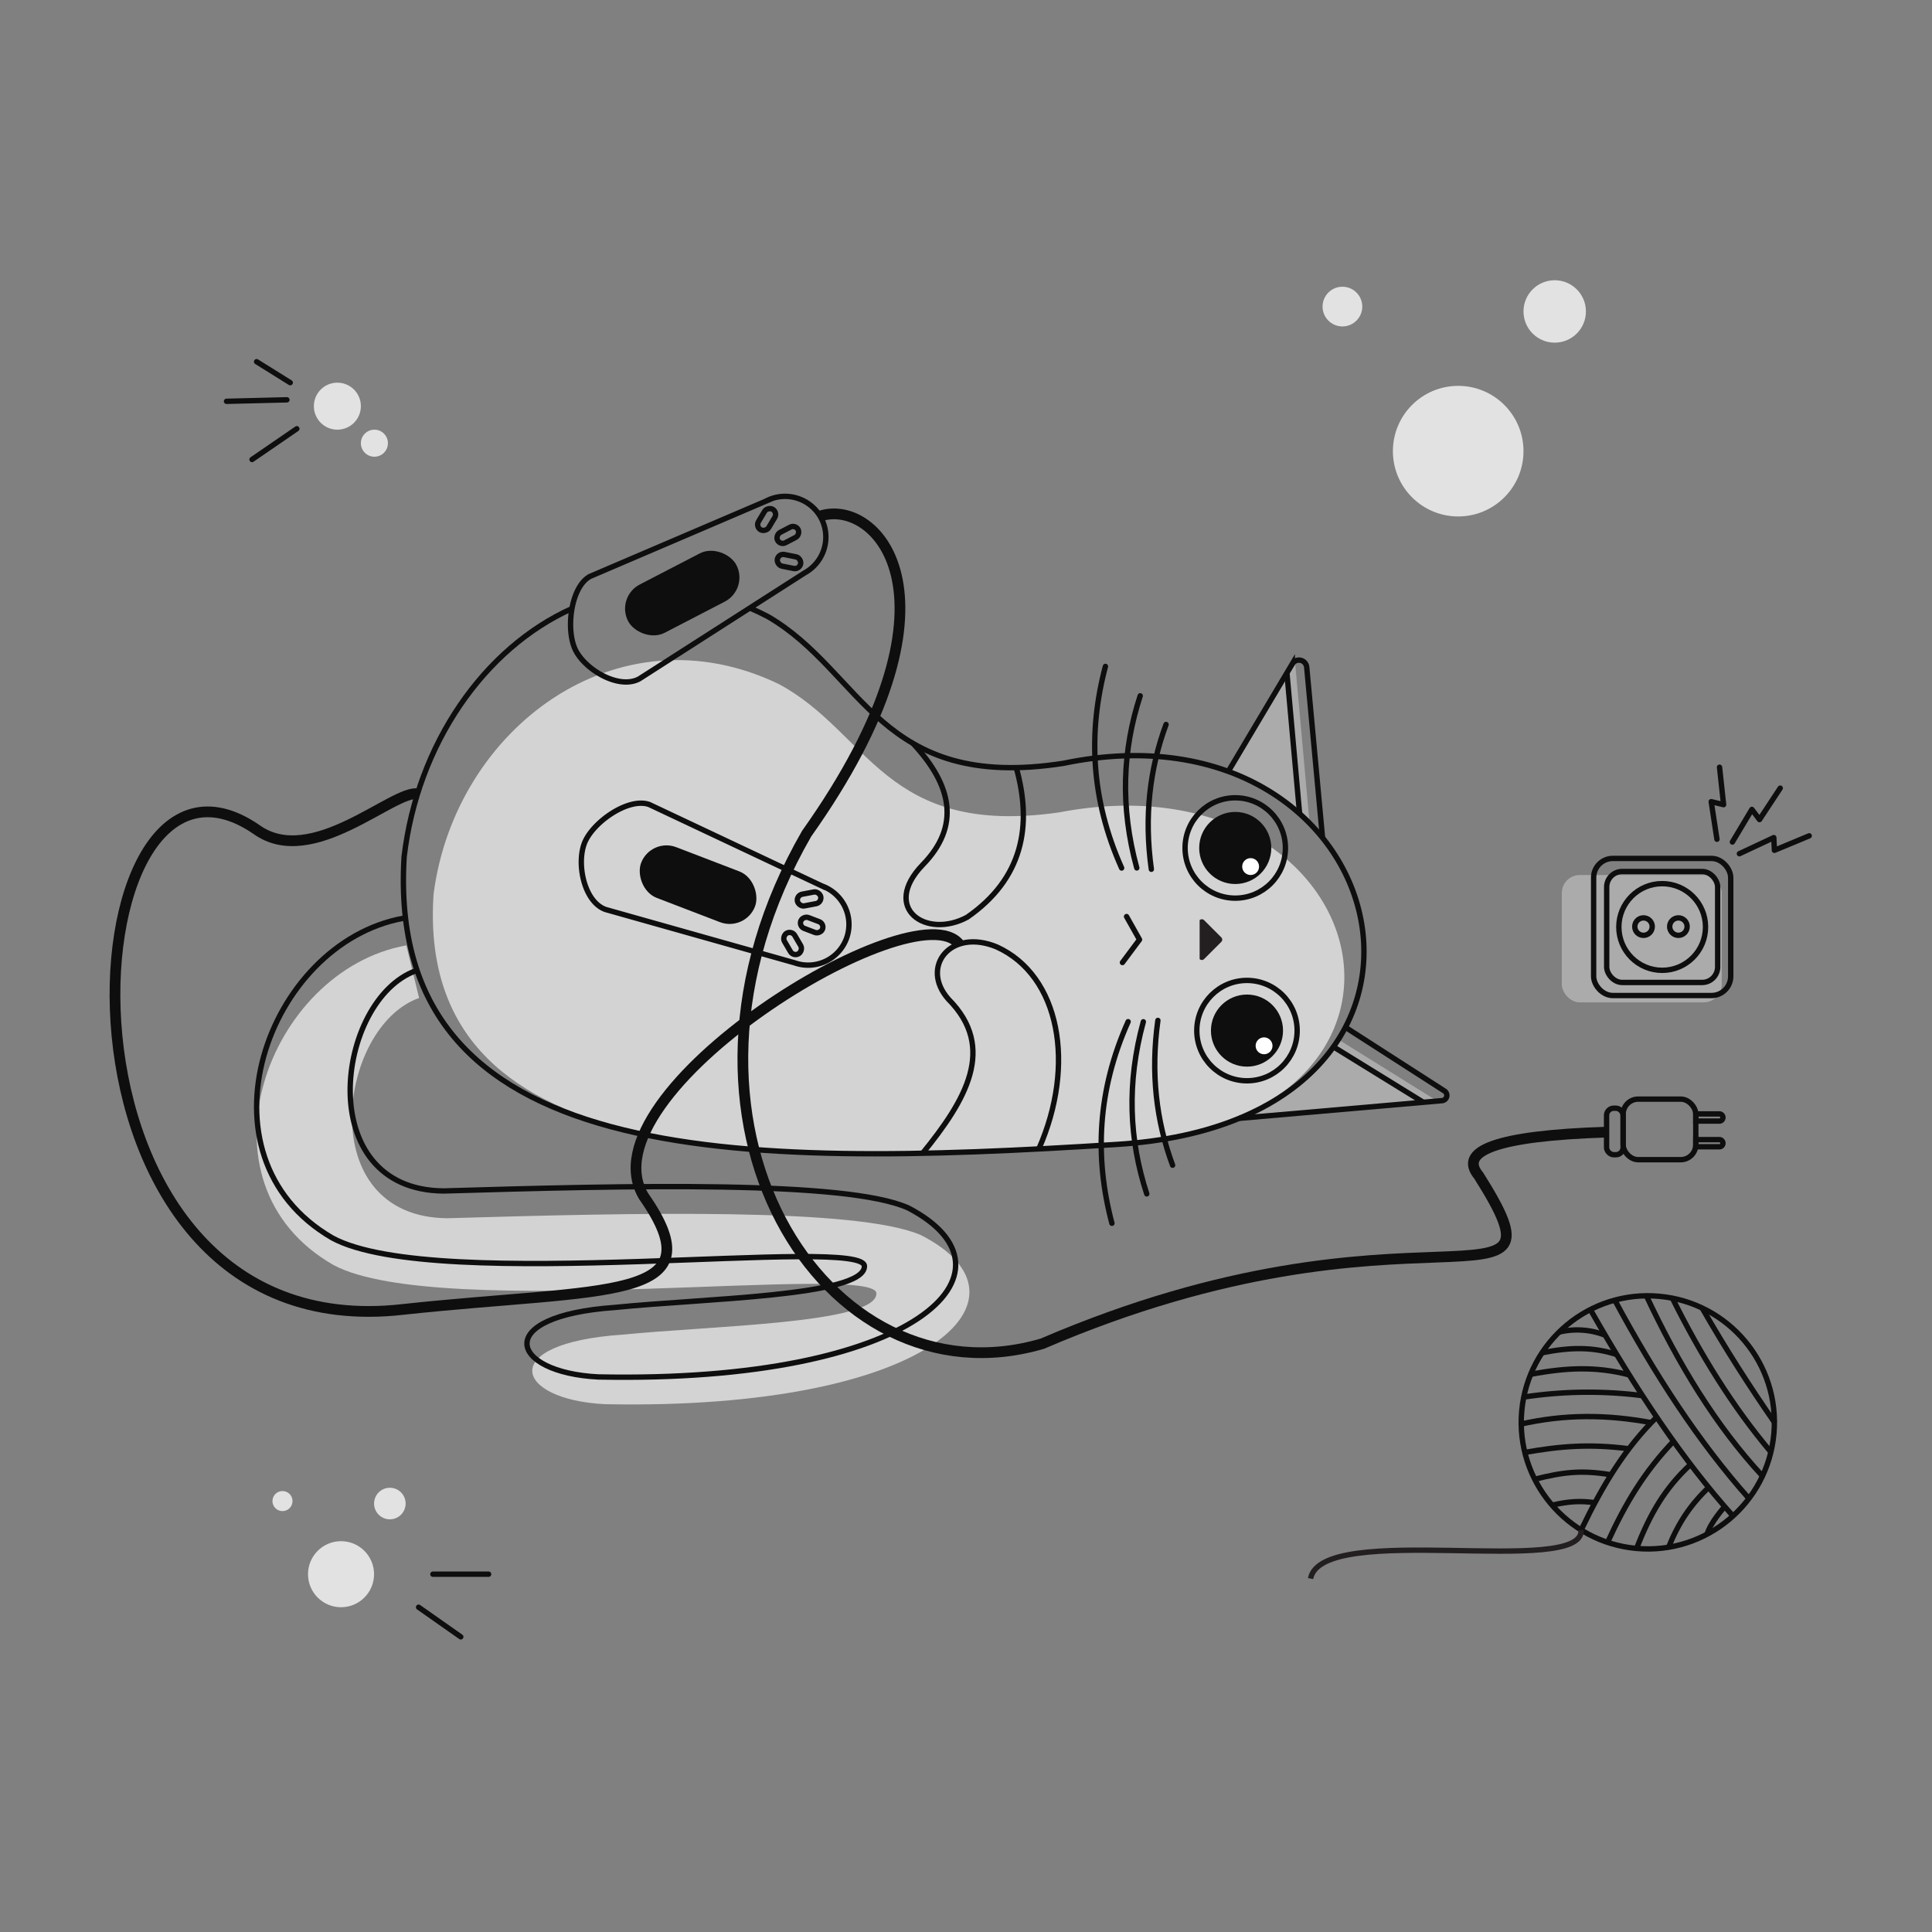 <svg id="Connection_lost_1" data-name="Connection lost 1" xmlns="http://www.w3.org/2000/svg" viewBox="0 0 1080 1080"><rect x="0" y="0" width="1080" height="1080" fill="#808080" stroke="none"/><defs><style>.cls-1,.cls-10,.cls-12,.cls-6,.cls-7,.cls-8{fill:none;}.cls-1,.cls-10,.cls-6,.cls-7,.cls-8{stroke:#0e0e0e;}.cls-1,.cls-10,.cls-12,.cls-8{stroke-miterlimit:10;}.cls-1,.cls-10,.cls-12,.cls-6{stroke-width:3px;}.cls-2{fill:#ababab;}.cls-3{fill:#d3d3d3;}.cls-4{fill:#0e0e0e;}.cls-5{fill:#231f20;}.cls-10,.cls-6{stroke-linecap:round;}.cls-6,.cls-7{stroke-linejoin:round;}.cls-7,.cls-8{stroke-width:6px;}.cls-9{fill:#fff;}.cls-11{fill:#e2e2e2;}.cls-12{stroke:#231f20;}</style></defs><title>Connection Lost</title><circle class="cls-1" cx="921.15" cy="795.11" r="70.76" transform="translate(46.7 1641.32) rotate(-84.86)"/><path class="cls-1" d="M968.76,847.46c-28.18-31.35-54.5-71-79.73-115.4"/><path class="cls-1" d="M977.68,837.69c-28.06-31.57-52.6-69.24-75-110.9"/><path class="cls-1" d="M985.25,825.12c-26.05-28.06-47-62.55-65.09-101.14"/><path class="cls-1" d="M989.94,811.7c-21.37-25.39-39.45-54.58-55.25-86.42"/><path class="cls-1" d="M992.17,795.45c-13.91-20.08-27.64-41.47-40.66-64.27"/><path class="cls-1" d="M945,818.66c-14.41,13.34-22.67,27.72-30.15,46.94"/><path class="cls-1" d="M935.51,805.66c-16.35,17.14-26.76,34.48-36.88,56.55"/><path class="cls-1" d="M955.54,831.14c-10.66,10-17.47,20.51-22.8,33.8"/><path class="cls-1" d="M964,842.35s-7.9,8.74-9.71,15.28"/><path class="cls-1" d="M926.51,791.75c-17.88,17.54-30.28,37.82-42.64,63.53"/><path class="cls-1" d="M892.07,840.1c-8.7-1.33-15.44-.77-24.45,1.3"/><path class="cls-1" d="M900,824.33c-16.06-2.66-26.59-1.36-42.06,2.58"/><path class="cls-1" d="M910.37,809.84c-21.51-2.73-37.81-1.51-58,2.07"/><path class="cls-1" d="M923.27,795.31c-25.39-4.74-48.7-4.72-73.27.79"/><path class="cls-1" d="M917.74,780.13a239.69,239.69,0,0,0-66.38.91"/><path class="cls-1" d="M911,768.63c-18.45-4.85-35.07-4.23-55.33-.38"/><path class="cls-1" d="M903.79,757.22c-13.46-4.39-26-4.16-41.8-1"/><path class="cls-1" d="M897.49,746.46a43.18,43.18,0,0,0-25.95-1.81"/><path class="cls-2" d="M685.8,431.33l38.28-59.71,8,88.85C718.56,446,699.37,435.44,685.8,431.33Z"/><path class="cls-2" d="M748.61,581.36l54.63,34-108.85,8C713,617.73,744.68,595,748.61,581.36Z"/><path class="cls-3" d="M592.05,454.13C770,420,825.5,629,620,640.44c-201.25,11.7-387.74,11.93-377.63-140.61,11.82-92.15,102.46-161,193-117.43C486,409.5,494.47,468.09,592.05,454.13Z"/><path class="cls-1" d="M419.17,339.87q5.07,2.17,10.15,4.83c53.33,31,62.27,98,165.11,82,187.51-39,246,200,29.48,213.06-212.1,13.38-408.63,13.64-398-160.8,7.45-63.07,44.66-116.6,93.79-138.74"/><path class="cls-1" d="M686.61,431.26l35.77-60.14a4.36,4.36,0,0,1,8.08,1.83l8.85,95.44"/><path class="cls-1" d="M752.12,574.28l55.33,35.59a2.94,2.94,0,0,1-1.34,5.4l-113.31,9.88"/><line class="cls-1" x1="726.49" y1="454.91" x2="719.39" y2="376.15"/><line class="cls-1" x1="745.42" y1="585.2" x2="795.63" y2="616.18"/><path class="cls-1" d="M510.32,415.53c21.89,23.44,26.72,46.21,5.39,68-23.23,24.2,2,41.62,25,29.18,30.9-21.44,36.52-51,27.39-83.56"/><path class="cls-1" d="M515.71,644.72c24.06-29.61,41.54-58.92,14.52-86.11-16.08-18.09,1.12-40,27-29.26,35.29,16.08,44.22,65.89,23.47,112.94"/><path class="cls-1" d="M449.8,320.25l-92.43,59.22c-11,6-29.32-4.43-35.32-15.43h0c-6-11-3.25-35.81,7.75-41.81l98.17-42a22.85,22.85,0,0,1,30.91,9.08h0A22.85,22.85,0,0,1,449.8,320.25Z"/><rect class="cls-4" x="347.29" y="316.37" width="68.17" height="30.37" rx="15.19" ry="15.19" transform="translate(-109.79 212.68) rotate(-27.4)"/><rect class="cls-1" x="421.9" y="287.07" width="13.27" height="6.64" rx="3.32" ry="3.32" transform="translate(-40.58 509.24) rotate(-59.13)"/><rect class="cls-1" x="434.42" y="310.55" width="13.27" height="6.64" rx="3.32" ry="3.32" transform="translate(811.92 708.22) rotate(-168.68)"/><rect class="cls-1" x="437.13" y="292.55" width="6.48" height="12.95" rx="3.24" ry="3.24" transform="translate(501.85 -229.71) rotate(62.45)"/><path class="cls-1" d="M444.11,538.2,338.46,508.4c-11.79-4.24-16.15-24.87-11.91-36.66h0c4.24-11.79,24.62-26.2,36.41-22l96.56,45.54a22.85,22.85,0,0,1,13.73,29.14h0A22.85,22.85,0,0,1,444.11,538.2Z"/><rect class="cls-4" x="356.13" y="479.35" width="68.17" height="30.37" rx="15.19" ry="15.19" transform="translate(203.15 -107) rotate(21)"/><rect class="cls-1" x="445.68" y="499.16" width="13.27" height="6.64" rx="3.32" ry="3.32" transform="translate(-85.67 93.03) rotate(-10.73)"/><rect class="cls-1" x="436.44" y="524.1" width="13.27" height="6.64" rx="3.32" ry="3.32" transform="translate(211.01 1175.99) rotate(-120.28)"/><rect class="cls-1" x="450.48" y="510.58" width="6.48" height="12.95" rx="3.24" ry="3.24" transform="translate(1098.41 277.12) rotate(110.85)"/><path class="cls-3" d="M227.13,528.48c-77.82,13.93-121.19,132.86-40.57,178.75,59.54,31.77,305.81-1.88,303.34,16.08-.87,16.58-92,17.77-142.11,22.78-70.72,4.82-60.09,36.39-9.56,38.86,181.44,3.61,245.55-59.35,176.62-94.49C479.62,675,355.66,677.92,250,681c-75.4-.66-61.28-107-15.72-123.12"/><path class="cls-1" d="M225.52,513.3C149.2,527.22,106.67,646.15,185.73,692c58.39,31.77,299.9-1.88,297.48,16.08-.85,16.58-90.19,17.77-139.36,22.78-69.35,4.82-58.93,36.39-9.38,38.86,177.93,3.61,240.8-59.35,173.21-94.49-34.55-15.49-156.12-12.54-259.74-9.47-73.94-.66-60.09-107-15.42-123.12"/><circle class="cls-1" cx="690.51" cy="474.02" r="28.05"/><circle class="cls-4" cx="690.51" cy="474.02" r="20.15"/><circle class="cls-1" cx="697.07" cy="576.11" r="28.05"/><circle class="cls-4" cx="697.07" cy="576.11" r="20.15"/><path class="cls-5" d="M673.09,514.38l9.63,9.63a1.77,1.77,0,0,1,0,2.49l-9.63,9.63a1.77,1.77,0,0,1-2.49,0V514.38A1.77,1.77,0,0,1,673.09,514.38Z"/><polyline class="cls-6" points="629.75 512.36 637 525.25 627.45 538.06"/><path class="cls-6" d="M643.61,485.93c-4.11-29.43-.91-56.25,8.22-80.94"/><path class="cls-6" d="M635.47,485.18c-9.39-34.26-7.92-66.15,1.92-96.21"/><path class="cls-6" d="M627,485.23c-17.2-38.45-18.82-75.93-9.06-112.7"/><path class="cls-6" d="M647.27,570.42c-4.11,29.43-.91,56.25,8.22,80.94"/><path class="cls-6" d="M639.13,571.17c-9.39,34.26-7.92,66.15,1.92,96.21"/><path class="cls-6" d="M630.63,571.12c-17.2,38.45-18.82,75.93-9.06,112.7"/><path class="cls-7" d="M233.68,443.75c-13.68-2.5-59.1,42.27-90.23,20C36,389.63,15.42,756.16,225.52,731.95c113.79-12.25,175.84-3.86,134.33-63.2C325,610.89,511.72,496.3,536.26,527.85"/><path class="cls-8" d="M898.08,632.86c-62.83,2.05-82.75,10.77-71.47,24.32,54.11,85.72-35.74,4.5-243.89,93.93C461.21,786.9,358.48,626.39,450.93,466c93-131.05,39.57-187.48,7.95-177.65"/><rect class="cls-1" x="898.08" y="619.49" width="9.26" height="26" rx="4.01" ry="4.01"/><rect class="cls-1" x="907.34" y="614.41" width="40.61" height="33.86" rx="8.43" ry="8.43"/><path class="cls-1" d="M947.95,622.69h13.18a2,2,0,0,1,2,2v0a2,2,0,0,1-2,2H947.95a0,0,0,0,1,0,0v-3.92A0,0,0,0,1,947.95,622.69Z"/><path class="cls-1" d="M947.95,637.06h13.18a2,2,0,0,1,2,2v0a2,2,0,0,1-2,2H947.95a0,0,0,0,1,0,0v-3.92A0,0,0,0,1,947.95,637.06Z"/><rect class="cls-2" x="873.06" y="489.14" width="89.41" height="71.18" rx="10.05" ry="10.05"/><rect class="cls-1" x="890.85" y="479.87" width="76.63" height="76.63" rx="10.72" ry="10.72"/><rect class="cls-1" x="898.15" y="487.17" width="62.03" height="62.03" rx="8.68" ry="8.68"/><circle class="cls-1" cx="918.73" cy="517.98" r="4.88"/><circle class="cls-1" cx="938.24" cy="517.98" r="4.88"/><circle class="cls-1" cx="929.17" cy="518.19" r="24.23"/><circle class="cls-9" cx="699.11" cy="484.42" r="4.72"/><circle class="cls-9" cx="706.62" cy="584.61" r="4.72"/><line class="cls-10" x1="126.63" y1="224.34" x2="160.38" y2="223.5"/><line class="cls-10" x1="140.89" y1="256.86" x2="165.92" y2="239.68"/><circle class="cls-11" cx="217.93" cy="840.49" r="8.82"/><circle class="cls-11" cx="190.64" cy="879.99" r="18.46"/><circle class="cls-11" cx="188.59" cy="227.05" r="13.14"/><circle class="cls-11" cx="209.29" cy="247.75" r="7.56"/><circle class="cls-11" cx="157.91" cy="839.11" r="5.61"/><circle class="cls-11" cx="869.09" cy="174.1" r="17.45"/><circle class="cls-11" cx="815.14" cy="252.2" r="36.5"/><circle class="cls-11" cx="750.42" cy="171.38" r="11.1"/><line class="cls-10" x1="143.45" y1="202.19" x2="162.24" y2="213.91"/><path class="cls-12" d="M883.87,855.28c1.44,26.76-145.1-5.28-151.26,27.16"/><polyline class="cls-6" points="995.16 440.57 983.58 458.16 979.31 452.47 968.42 470.69"/><polyline class="cls-6" points="961.23 428.88 963.5 449.81 956.58 448.14 959.78 469.13"/><polyline class="cls-6" points="1011.35 467.23 991.91 475.33 991.56 468.22 972.33 477.23"/><line class="cls-10" x1="242" y1="879.99" x2="273.13" y2="879.99"/><line class="cls-10" x1="234" y1="898.45" x2="257.57" y2="915"/></svg>